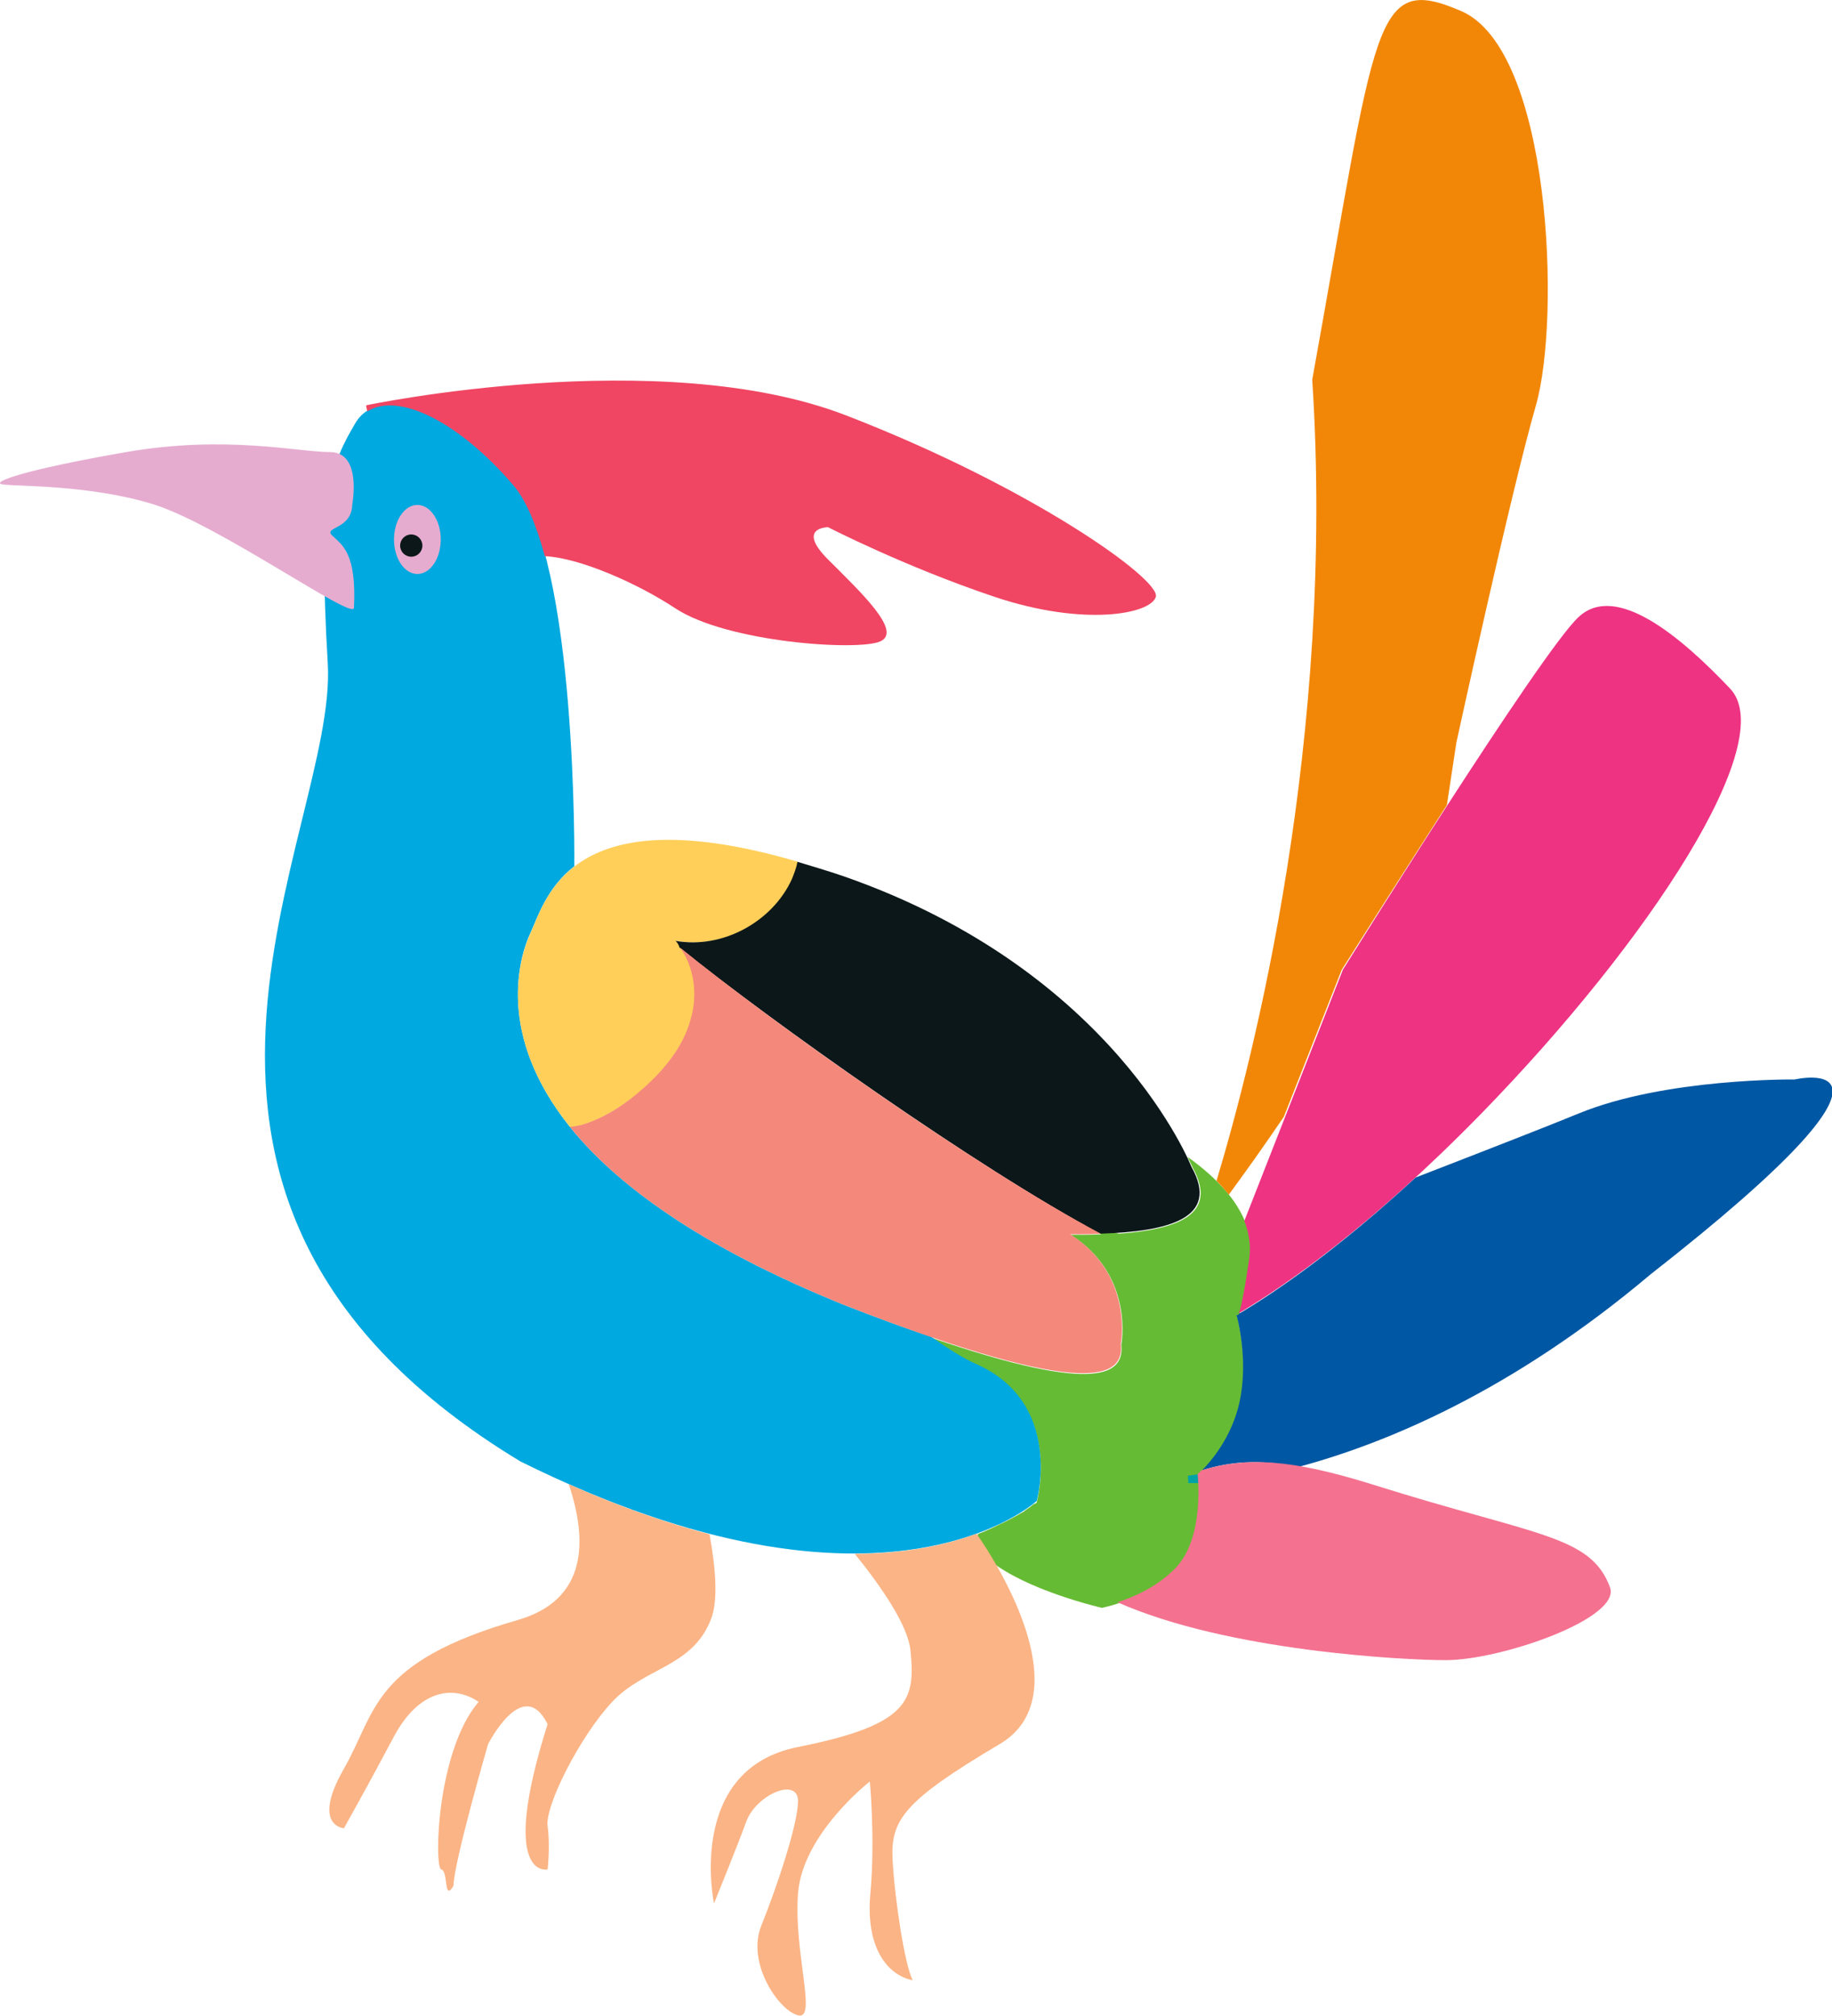 <?xml version="1.0" encoding="utf-8"?>
<!-- Generator: Adobe Illustrator 24.2.1, SVG Export Plug-In . SVG Version: 6.00 Build 0)  -->
<svg version="1.1" id="Layer_1" xmlns="http://www.w3.org/2000/svg" xmlns:xlink="http://www.w3.org/1999/xlink" x="0px" y="0px"
	 viewBox="0 0 329.2 362.1" enable-background="new 0 0 329.2 362.1" xml:space="preserve">
<g>
	<path fill="#66BB34" d="M175.8,275.5c0.9-0.3,1.7-0.7,2.4-1c0.1,0,0.2-0.1,0.2-0.1c0.7-0.3,1.4-0.7,2.1-1c0.1,0,0.1-0.1,0.2-0.1
		c0.6-0.3,1.2-0.6,1.7-0.9c0.1,0,0.1-0.1,0.2-0.1c0.5-0.3,1-0.6,1.4-0.8c0,0,0.1-0.1,0.1-0.1c0.4-0.3,0.7-0.5,1-0.7
		c0,0,0.1,0,0.1-0.1c0.3-0.2,0.5-0.4,0.7-0.5c0,0,0,0,0.1,0c0.2-0.1,0.3-0.2,0.3-0.3c0,0,0,0,0,0c0,0,0,0,0,0s4.9-17.6-10.9-24.6
		c-2-0.9-4.8-2.6-8-4.9c30.6,10.5,34.6,6.3,34.1,1.2c0,0,2.4-12.4-9.1-19.7c1.9,0,3.7,0,5.5-0.1c-1-0.5-2-1.1-3-1.6
		c2.3,0.5,4.4,1,6.2,1.5c10.5-0.8,17.9-3.4,13.2-11.9c0,0-0.3-0.7-0.9-1.9c5.6,4,12.3,10.4,11.2,18.3c-1.6,11.4-2.2,10.5-2.4,9.9
		c0.2,0.9,2.3,8.6,0.6,16.1c-1.8,8-7.4,12.8-7.4,12.8s1.3,11.5-4.1,17c-5.5,5.5-13.3,6.9-13.3,6.9s-19.9-4.5-23.6-12.6
		c0.5-0.2,0.9-0.3,1.4-0.5C175.6,275.5,175.7,275.5,175.8,275.5z"/>
	<path fill="#00A9DF" d="M58.9,119.2c-1.8-30.3,0.6-35.8,4.9-43.1c4.2-7.3,17-2.4,28.5,10.9s10.9,68.5,10.9,68.5c0,0,0,0.1,0,0.1
		c-5,3.9-6.6,9.2-7.9,12c-1.9,4.1-6.3,18.1,7.1,34.8c8.2,10.2,23.1,21.4,49.3,32c5.9,2.3,11,4.2,15.6,5.7c3.3,2.3,6,4,8.1,4.9
		c15.8,7,10.9,24.6,10.9,24.6s-27.3,25.4-92.8-7.1C15.8,215.5,60.7,149.6,58.9,119.2z"/>
	<path fill="#FFCF59" d="M95.3,167.7c2.9-6.3,7.1-24.9,48.1-12.9c-0.3,1.1-0.6,2.1-1,3.1c-3.5,7.8-12.5,12.6-20.9,11.1
		c3.4,3.7,4.1,9.3,2.7,14.1c-1.4,4.8-4.6,8.9-8.3,12.2c-3.2,2.9-7,5.4-11.1,6.7c-0.7,0.2-1.5,0.4-2.3,0.5
		C89,185.8,93.4,171.9,95.3,167.7z"/>
	<path fill="#0C1719" d="M121.4,169c8.4,1.5,17.4-3.4,20.9-11.1c0.4-1,0.8-2,1-3.1c2.6,0.8,5.4,1.6,8.3,2.6
		c48.8,17,62.5,52.2,62.5,52.2c5.2,9.3-4.2,11.6-16.4,12c-22.1-11.8-59.5-38.4-75.6-51.4C122,169.8,121.8,169.4,121.4,169z"/>
	<path fill="#F4887A" d="M104.7,202c4.2-1.3,7.9-3.8,11.1-6.7c3.7-3.3,7-7.4,8.3-12.2c1.3-4.3,0.7-9.3-1.9-12.9
		c16,13.1,53.5,39.7,75.6,51.4c-1.8,0.1-3.6,0.1-5.5,0.1c11.5,7.3,9.1,19.7,9.1,19.7c0.6,5.8-4.9,10.5-49.7-7
		c-26.2-10.6-41.1-21.8-49.3-32C103.1,202.4,103.9,202.2,104.7,202z"/>
	<ellipse fill="#E6ACD0" cx="75" cy="96.9" rx="4.2" ry="6.2"/>
	<path fill="#E6ACD0" d="M63.3,90.6c0,0,1.8-9.4-4-9.4s-18.7-3.1-36.6,0s-24.5,5.4-22.3,5.8s15.6,0,27.2,3.6s35.9,20.9,36,18.6
		c0.5-9.8-2.1-11.3-3.9-13C58,94.6,63.2,95.2,63.3,90.6z"/>
	<path fill="#F04663" d="M148.8,94.7c0,0-5.8,0,0,5.8c5.8,5.8,13.4,12.9,9.4,14.7c-4,1.8-27.5,0.2-36.8-5.9
		c-6.8-4.5-17.2-9.1-23.5-9.4c-1.5-5.5-3.3-10-5.7-12.8C82.3,75.6,71.5,70.4,66,73.9c-0.1-0.5-0.2-0.8-0.2-1.1
		c0,0,52.8-11.1,86.2,1.8s56.6,29.5,55.7,32.6s-12.9,5.4-29,0S148.8,94.7,148.8,94.7z"/>
	<path fill="#FBB485" d="M143.4,313.8c20.2-4,21.1-8.5,20.2-17.4c-0.5-4.6-5.4-11.6-10-17.3c9.4,0,16.7-1.7,21.9-3.6
		c6.5,9.4,17.4,30,4.1,37.8c-17.4,10.3-19.6,13.7-19.2,20.9c0.4,7.2,2.2,18.8,3.6,21.5c-4.5-0.9-8.5-5.8-7.6-15.6
		c0.9-9.8-0.1-20.1-0.1-20.1s-12.1,9.4-12.9,20.1c-0.8,10.7,3.5,22.8,0,21.9c-3.5-0.9-9.3-9.4-6.6-16.1c2.7-6.7,6.5-17.9,6.6-22.3
		c0.1-4.5-7.5-1.3-9.3,3.6s-5.8,14.7-5.8,14.7S123.2,317.8,143.4,313.8z"/>
	<path fill="#FBB485" d="M93,291c12.6-3.6,12.6-14.3,9.2-24.4c9.2,4.1,17.7,7,25.3,9c1.1,6,1.6,12.1,0.2,15.4
		c-3.4,8.5-11.9,8.5-17.7,14.7c-5.8,6.2-12.1,18.7-11.6,22.3s0,7.8,0,7.8s-8.9,2,0-26.1c-4.4-8.9-10.7,3.6-10.7,3.6
		s-6.2,21.4-6.2,25.4c-1.8,3.1-0.9-2.6-2.2-2.9c-1.3-0.2-0.9-21.2,6.7-30.1c-4.5-3.1-10.7-2.2-15.2,6.2c-4.5,8.5-9,16.5-9,16.5
		s-5.9-0.4,0-10.7S66.7,298.6,93,291z"/>
	<path fill="#F28707" d="M220.8,214.6c-0.7-0.9-1.4-1.7-2.2-2.5c6.6-21.9,21.4-79.3,17.2-143.9C247.5,3.6,246.6-4.9,262.6,2
		c16.1,7,17.9,55.1,13.4,70.8c-4.5,15.6-14.3,60.6-14.3,60.6l-1.7,11.2c-9.8,15.2-18.9,29.6-18.9,29.6l-10.4,26.4
		C227.1,205.9,223.6,210.8,220.8,214.6C220.8,214.6,220.8,214.6,220.8,214.6z"/>
	<path fill="#EE3383" d="M224.5,225.9c0.3-2.3-0.1-4.5-0.9-6.6l17.7-45.1c0,0,35.7-57.3,42.4-63.4c6.7-6.2,18.3,3.5,27.2,12.9
		c8.9,9.4-14.3,45.1-44.6,76.2c-19.8,20.3-35.3,31-43.7,36C222.9,235.2,223.5,232.9,224.5,225.9z"/>
	<path fill="none" stroke="#00A3A5" stroke-width="3.571" stroke-miterlimit="10" d="M215.2,264.8c0,0,0.1,0.6,0.1,1.6
		C215.3,265.4,215.2,264.8,215.2,264.8z"/>
	<path fill="#0057A3" d="M216,264.1c1.6-1.6,5.3-5.9,6.7-12.1c1.7-7.5-0.3-15.2-0.6-16.1c0,0,0,0.2,0.1,0.3c0,0,0,0,0.1,0
		c0.1,0.1,0.3,0,0.5-0.6c-0.1,0.2-0.1,0.3-0.2,0.4c6.6-3.9,17.7-11.5,31.8-24.5c12.4-4.8,23.7-9.2,29.3-11.5
		c15.6-6.4,38.8-6.1,38.8-6.1s26.8-6.2-25.9,35c-24.8,20.9-47.3,30.3-63.3,34.6C226.2,262.1,221.1,262.5,216,264.1z"/>
	<path fill="#F47190" d="M211.1,281.8c5.5-5.5,4.1-17,4.1-17s0.3-0.3,0.7-0.7c8-2.4,15.9-2.1,30.9,2.6c29.2,9.2,39,9,42.5,18.4
		c2.1,5.6-19.6,13.1-29.5,13.1c-7.5,0-39.2-1.6-59-10.4C203.7,286.9,207.8,285.1,211.1,281.8z"/>
</g>
<circle fill="#0C1719" cx="73.9" cy="98" r="2"/>
</svg>
